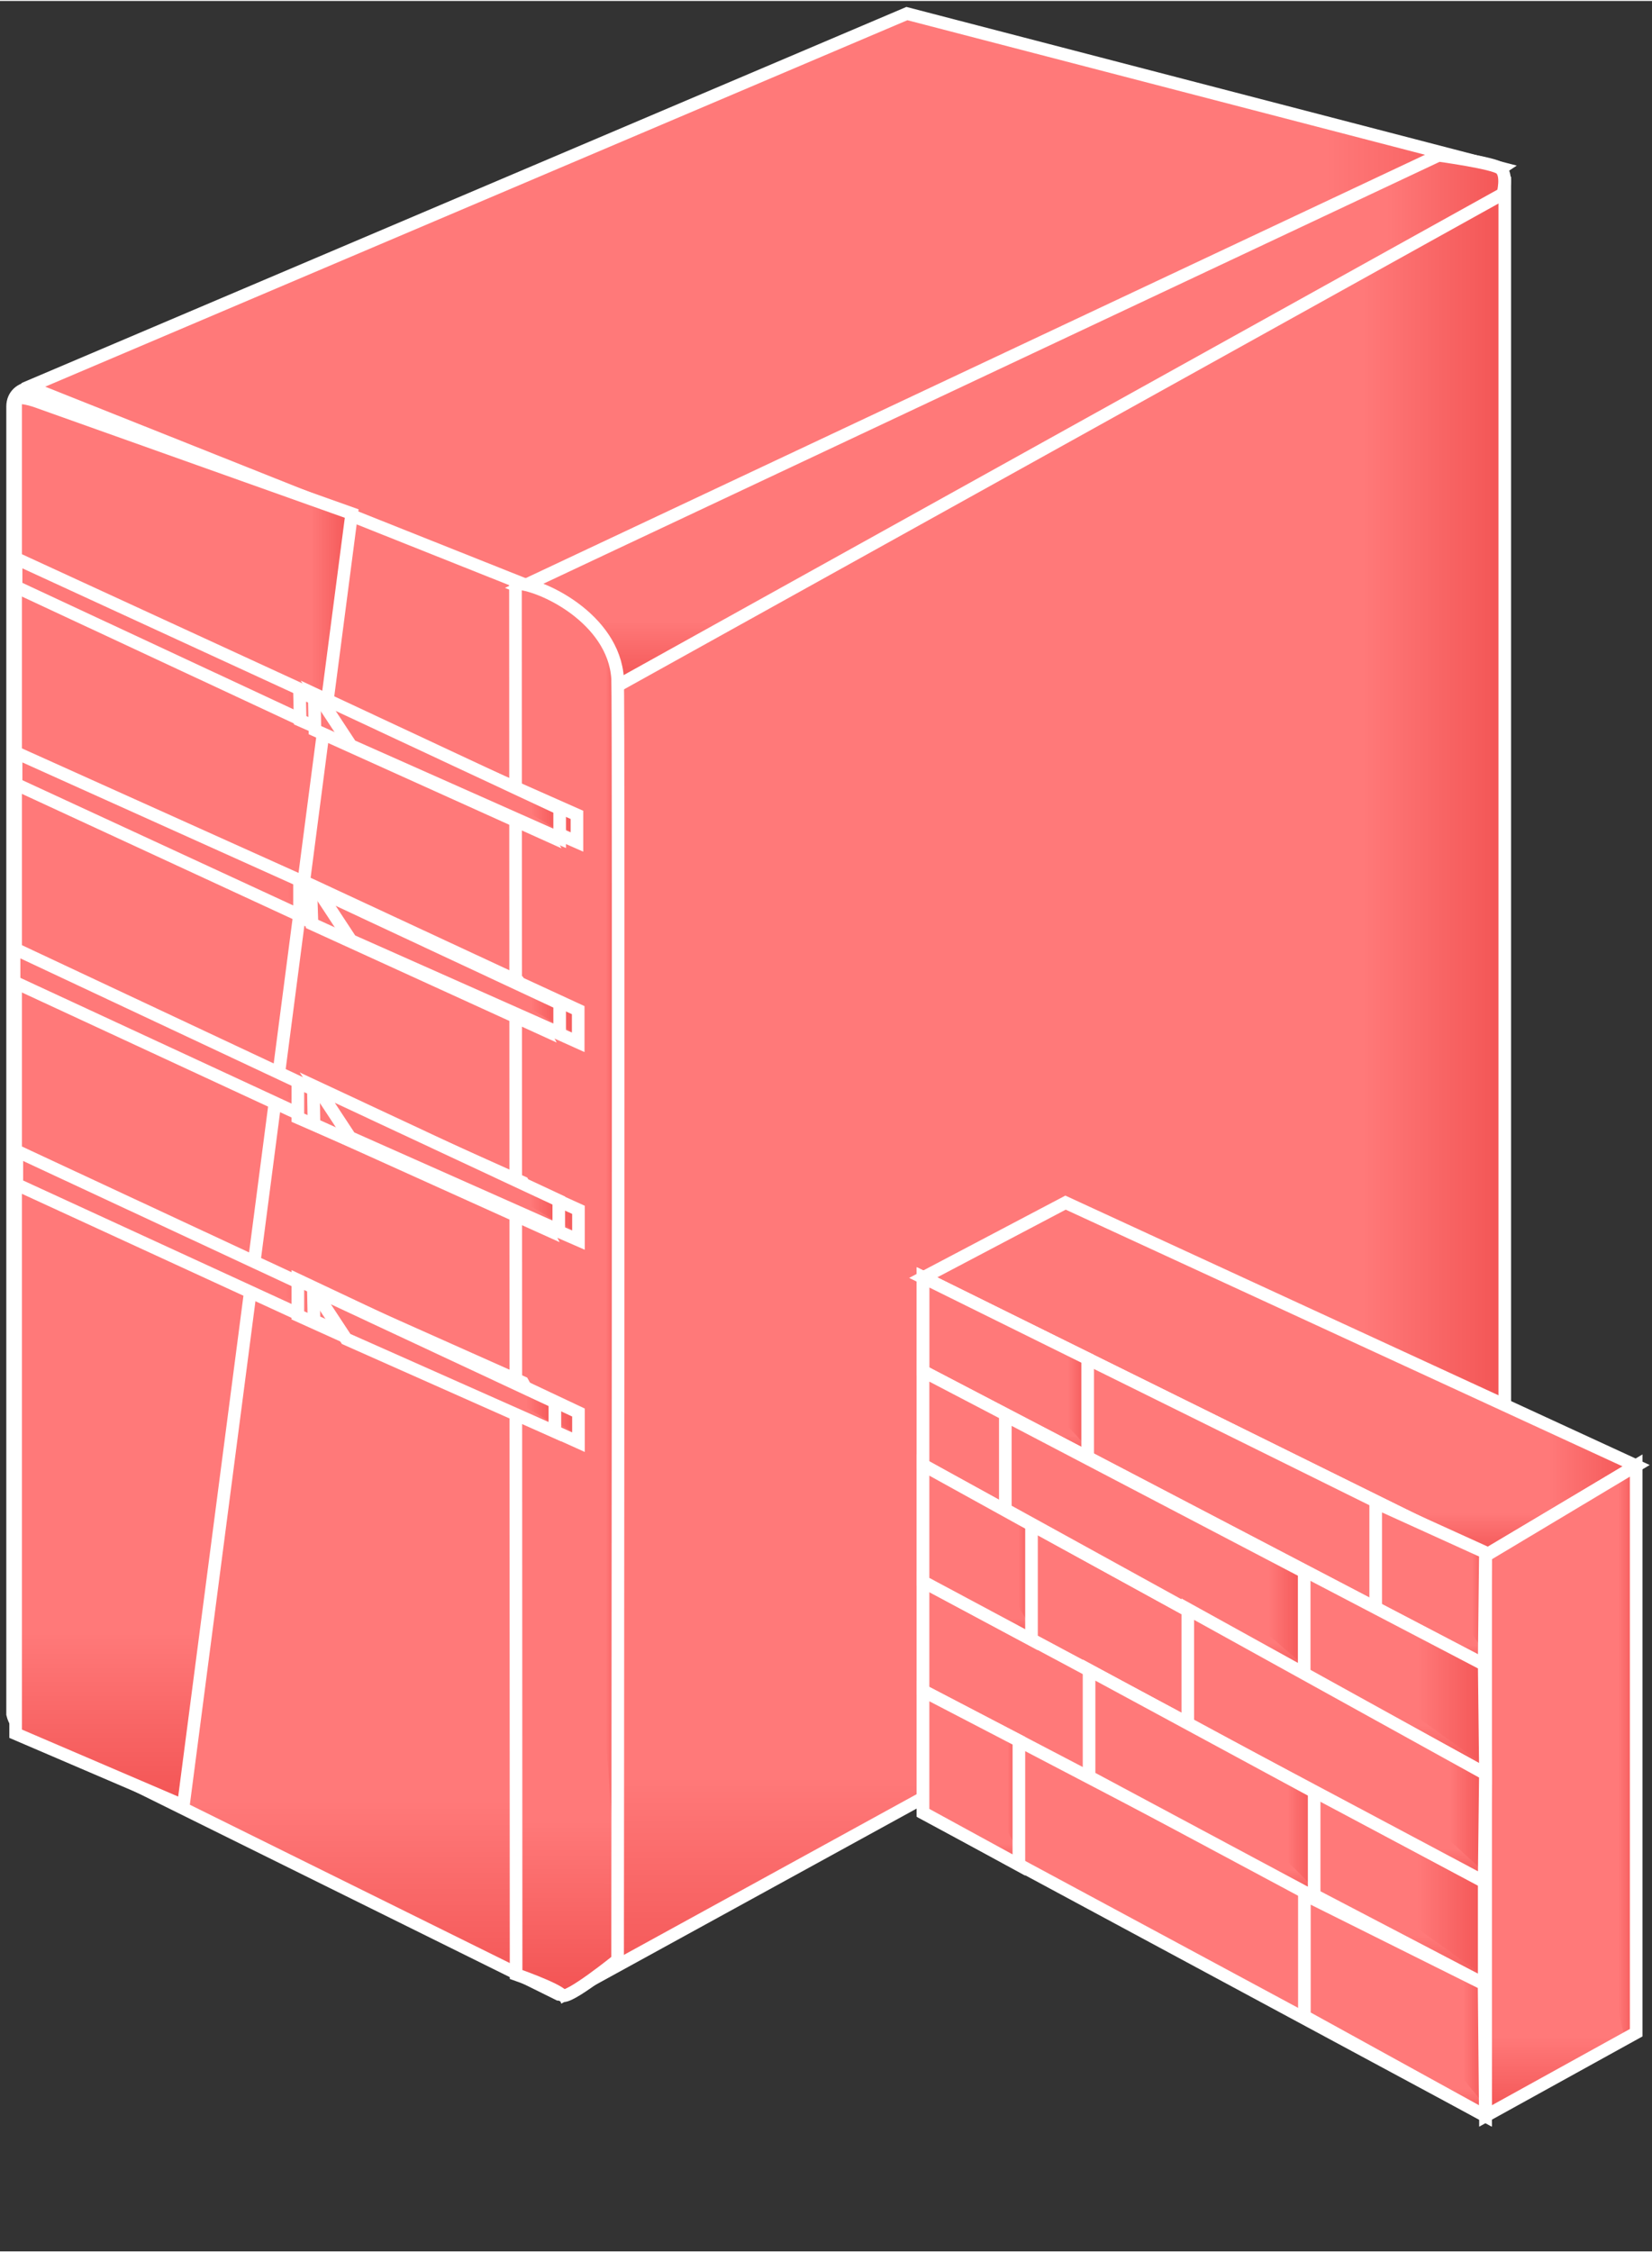 <svg xmlns="http://www.w3.org/2000/svg" width="262" xmlns:xlink="http://www.w3.org/1999/xlink" height="357" viewBox="0 0 262 356.698">
    <rect x="0" y="0" width="262" height="356.698" fill="#333333" stroke="none"/>
    <defs>
        <clipPath id="clip1">
            <path d="M0,63.7L1.6,59.3L141.2,0L235.5,24.5L92.2,119.3L0,63.7z"/>
        </clipPath>
        <linearGradient id="lg1" y1="0%" x1="0%" x2="100%" y2="0%">
            <stop offset="0" stop-color="#ff7979"/>
            <stop offset="0.88" stop-color="#ff7979"/>
            <stop offset="1" stop-color="#f35555"/>
        </linearGradient>
        <linearGradient id="lg2" y1="0%" x1="0%" x2="0%" y2="100%">
            <stop offset="0" stop-color="#ff7979"/>
            <stop offset="0.88" stop-color="#ff7979"/>
            <stop offset="1" stop-color="#f35555"/>
        </linearGradient>
        <clipPath id="clip2">
            <path d="M37,289.5L186.1,207.7L186.1,2.9L39.1,70.1L0,189.3L37,289.5z"/>
        </clipPath>
        <linearGradient id="lg3" y1="0%" x1="0%" x2="100%" y2="0%">
            <stop offset="0" stop-color="#ff7979"/>
            <stop offset="0.88" stop-color="#ff7979"/>
            <stop offset="1" stop-color="#f35555"/>
        </linearGradient>
        <linearGradient id="lg4" y1="0%" x1="0%" x2="0%" y2="100%">
            <stop offset="0" stop-color="#ff7979"/>
            <stop offset="0.88" stop-color="#ff7979"/>
            <stop offset="1" stop-color="#f35555"/>
        </linearGradient>
        <clipPath id="clip3">
            <path d="M3,0L86.6,33.3C88.5,33.8,89.4,35.5,89.7,36.4L89.7,251.9C89.7,253.6,88.2,254.6,86.6,254.6L3.1,213.3C.7,212,.3,211.4,0,210.2L0,2.9C0,1.2,1.3,0,3,0z"/>
        </clipPath>
        <linearGradient id="lg5" y1="0%" x1="0%" x2="100%" y2="0%">
            <stop offset="0" stop-color="#ff7979"/>
            <stop offset="0.88" stop-color="#ff7979"/>
            <stop offset="1" stop-color="#f35555"/>
        </linearGradient>
        <linearGradient id="lg6" y1="0%" x1="0%" x2="0%" y2="100%">
            <stop offset="0" stop-color="#ff7979"/>
            <stop offset="0.88" stop-color="#ff7979"/>
            <stop offset="1" stop-color="#f35555"/>
        </linearGradient>
        <clipPath id="clip4">
            <path d="M0,68.5C6.3,71.1,7.1,71,11.7,75.1C14.3,77.3,15.5,84,15.5,84L155.8,6.1C155.8,6.1,156.6,3.1,155.4,2.1C154.4,1.2,145.6,0,145.6,0L0,68.5z"/>
        </clipPath>
        <linearGradient id="lg7" y1="0%" x1="0%" x2="100%" y2="0%">
            <stop offset="0" stop-color="#ff7979"/>
            <stop offset="0.88" stop-color="#ff7979"/>
            <stop offset="1" stop-color="#f35555"/>
        </linearGradient>
        <linearGradient id="lg8" y1="0%" x1="0%" x2="0%" y2="100%">
            <stop offset="0" stop-color="#ff7979"/>
            <stop offset="0.88" stop-color="#ff7979"/>
            <stop offset="1" stop-color="#f35555"/>
        </linearGradient>
        <clipPath id="clip5">
            <path d="M-0,0C3.9,0,15.6,5.5,16.2,15.1C16.4,18.4,16.2,218.2,16.2,218.2C16.2,218.2,8.3,224.6,7.4,223.8C6.4,222.7,.1,220.5,.1,220.5L-0,0z"/>
        </clipPath>
        <linearGradient id="lg9" y1="0%" x1="0%" x2="100%" y2="0%">
            <stop offset="0" stop-color="#ff7979"/>
            <stop offset="0.88" stop-color="#ff7979"/>
            <stop offset="1" stop-color="#f35555"/>
        </linearGradient>
        <linearGradient id="lg10" y1="0%" x1="0%" x2="0%" y2="100%">
            <stop offset="0" stop-color="#ff7979"/>
            <stop offset="0.88" stop-color="#ff7979"/>
            <stop offset="1" stop-color="#f35555"/>
        </linearGradient>
        <clipPath id="clip6">
            <path d="M53.4,18.3L26.7,223.1L.1,211.7L.1,.8C.1,.8,-0.8,-0.8,3.1,.4L53.4,18.3z"/>
        </clipPath>
        <linearGradient id="lg11" y1="0%" x1="0%" x2="100%" y2="0%">
            <stop offset="0" stop-color="#ff7979"/>
            <stop offset="0.88" stop-color="#ff7979"/>
            <stop offset="1" stop-color="#f35555"/>
        </linearGradient>
        <linearGradient id="lg12" y1="0%" x1="0%" x2="0%" y2="100%">
            <stop offset="0" stop-color="#ff7979"/>
            <stop offset="0.88" stop-color="#ff7979"/>
            <stop offset="1" stop-color="#f35555"/>
        </linearGradient>
        <clipPath id="clip7">
            <path d="M0,0L0,4.5L48.9,27.3L48.9,22.5L0,0z"/>
        </clipPath>
        <linearGradient id="lg13" y1="0%" x1="0%" x2="100%" y2="0%">
            <stop offset="0" stop-color="#ff7979"/>
            <stop offset="0.88" stop-color="#ff7979"/>
            <stop offset="1" stop-color="#f35555"/>
        </linearGradient>
        <linearGradient id="lg14" y1="0%" x1="0%" x2="0%" y2="100%">
            <stop offset="0" stop-color="#ff7979"/>
            <stop offset="0.88" stop-color="#ff7979"/>
            <stop offset="1" stop-color="#f35555"/>
        </linearGradient>
        <clipPath id="clip8">
            <path d="M0,0L0,5L48.9,27.6L48.9,22L0,0z"/>
        </clipPath>
        <linearGradient id="lg15" y1="0%" x1="0%" x2="100%" y2="0%">
            <stop offset="0" stop-color="#ff7979"/>
            <stop offset="0.88" stop-color="#ff7979"/>
            <stop offset="1" stop-color="#f35555"/>
        </linearGradient>
        <linearGradient id="lg16" y1="0%" x1="0%" x2="0%" y2="100%">
            <stop offset="0" stop-color="#ff7979"/>
            <stop offset="0.88" stop-color="#ff7979"/>
            <stop offset="1" stop-color="#f35555"/>
        </linearGradient>
        <clipPath id="clip9">
            <path d="M0,0L0,5.3L49.2,28.1L49.2,23.1L0,0z"/>
        </clipPath>
        <linearGradient id="lg17" y1="0%" x1="0%" x2="100%" y2="0%">
            <stop offset="0" stop-color="#ff7979"/>
            <stop offset="0.88" stop-color="#ff7979"/>
            <stop offset="1" stop-color="#f35555"/>
        </linearGradient>
        <linearGradient id="lg18" y1="0%" x1="0%" x2="0%" y2="100%">
            <stop offset="0" stop-color="#ff7979"/>
            <stop offset="0.88" stop-color="#ff7979"/>
            <stop offset="1" stop-color="#f35555"/>
        </linearGradient>
        <clipPath id="clip10">
            <path d="M0,0L0,5.3L48.5,27.6L48.5,22.6L0,0z"/>
        </clipPath>
        <linearGradient id="lg19" y1="0%" x1="0%" x2="100%" y2="0%">
            <stop offset="0" stop-color="#ff7979"/>
            <stop offset="0.88" stop-color="#ff7979"/>
            <stop offset="1" stop-color="#f35555"/>
        </linearGradient>
        <linearGradient id="lg20" y1="0%" x1="0%" x2="0%" y2="100%">
            <stop offset="0" stop-color="#ff7979"/>
            <stop offset="0.88" stop-color="#ff7979"/>
            <stop offset="1" stop-color="#f35555"/>
        </linearGradient>
        <clipPath id="clip11">
            <path d="M0,0L.1,4.5L44,23.8L44,19.5L0,0z"/>
        </clipPath>
        <linearGradient id="lg21" y1="0%" x1="0%" x2="100%" y2="0%">
            <stop offset="0" stop-color="#ff7979"/>
            <stop offset="0.88" stop-color="#ff7979"/>
            <stop offset="1" stop-color="#f35555"/>
        </linearGradient>
        <linearGradient id="lg22" y1="0%" x1="0%" x2="0%" y2="100%">
            <stop offset="0" stop-color="#ff7979"/>
            <stop offset="0.88" stop-color="#ff7979"/>
            <stop offset="1" stop-color="#f35555"/>
        </linearGradient>
        <clipPath id="clip12">
            <path d="M0,0L0,5.6L44.2,25.5L44.2,20.4L0,0z"/>
        </clipPath>
        <linearGradient id="lg23" y1="0%" x1="0%" x2="100%" y2="0%">
            <stop offset="0" stop-color="#ff7979"/>
            <stop offset="0.88" stop-color="#ff7979"/>
            <stop offset="1" stop-color="#f35555"/>
        </linearGradient>
        <linearGradient id="lg24" y1="0%" x1="0%" x2="0%" y2="100%">
            <stop offset="0" stop-color="#ff7979"/>
            <stop offset="0.88" stop-color="#ff7979"/>
            <stop offset="1" stop-color="#f35555"/>
        </linearGradient>
        <clipPath id="clip13">
            <path d="M0,0L44.5,20.2L44.5,25L0,5.6L0,0z"/>
        </clipPath>
        <linearGradient id="lg25" y1="0%" x1="0%" x2="100%" y2="0%">
            <stop offset="0" stop-color="#ff7979"/>
            <stop offset="0.88" stop-color="#ff7979"/>
            <stop offset="1" stop-color="#f35555"/>
        </linearGradient>
        <linearGradient id="lg26" y1="0%" x1="0%" x2="0%" y2="100%">
            <stop offset="0" stop-color="#ff7979"/>
            <stop offset="0.88" stop-color="#ff7979"/>
            <stop offset="1" stop-color="#f35555"/>
        </linearGradient>
        <clipPath id="clip14">
            <path d="M0,0L44.5,21L44.5,25.7L0,5.6L0,0z"/>
        </clipPath>
        <linearGradient id="lg27" y1="0%" x1="0%" x2="100%" y2="0%">
            <stop offset="0" stop-color="#ff7979"/>
            <stop offset="0.88" stop-color="#ff7979"/>
            <stop offset="1" stop-color="#f35555"/>
        </linearGradient>
        <linearGradient id="lg28" y1="0%" x1="0%" x2="0%" y2="100%">
            <stop offset="0" stop-color="#ff7979"/>
            <stop offset="0.88" stop-color="#ff7979"/>
            <stop offset="1" stop-color="#f35555"/>
        </linearGradient>
        <clipPath id="clip15">
            <path d="M0,0L33.2,14.8L36.9,21.6L.1,5L0,0z"/>
        </clipPath>
        <linearGradient id="lg29" y1="0%" x1="0%" x2="100%" y2="0%">
            <stop offset="0" stop-color="#ff7979"/>
            <stop offset="0.88" stop-color="#ff7979"/>
            <stop offset="1" stop-color="#f35555"/>
        </linearGradient>
        <linearGradient id="lg30" y1="0%" x1="0%" x2="0%" y2="100%">
            <stop offset="0" stop-color="#ff7979"/>
            <stop offset="0.88" stop-color="#ff7979"/>
            <stop offset="1" stop-color="#f35555"/>
        </linearGradient>
        <clipPath id="clip16">
            <path d="M0,0L32.9,15.3L36.8,22.9L.2,6.2L0,0z"/>
        </clipPath>
        <linearGradient id="lg31" y1="0%" x1="0%" x2="100%" y2="0%">
            <stop offset="0" stop-color="#ff7979"/>
            <stop offset="0.88" stop-color="#ff7979"/>
            <stop offset="1" stop-color="#f35555"/>
        </linearGradient>
        <linearGradient id="lg32" y1="0%" x1="0%" x2="0%" y2="100%">
            <stop offset="0" stop-color="#ff7979"/>
            <stop offset="0.88" stop-color="#ff7979"/>
            <stop offset="1" stop-color="#f35555"/>
        </linearGradient>
        <clipPath id="clip17">
            <path d="M0,0L33.2,14.9L36.9,22.3L.1,5.7L0,0z"/>
        </clipPath>
        <linearGradient id="lg33" y1="0%" x1="0%" x2="100%" y2="0%">
            <stop offset="0" stop-color="#ff7979"/>
            <stop offset="0.88" stop-color="#ff7979"/>
            <stop offset="1" stop-color="#f35555"/>
        </linearGradient>
        <linearGradient id="lg34" y1="0%" x1="0%" x2="0%" y2="100%">
            <stop offset="0" stop-color="#ff7979"/>
            <stop offset="0.88" stop-color="#ff7979"/>
            <stop offset="1" stop-color="#f35555"/>
        </linearGradient>
        <clipPath id="clip18">
            <path d="M0,0L33.2,14.8L36.9,21.6L.1,5L0,0z"/>
        </clipPath>
        <linearGradient id="lg35" y1="0%" x1="0%" x2="100%" y2="0%">
            <stop offset="0" stop-color="#ff7979"/>
            <stop offset="0.88" stop-color="#ff7979"/>
            <stop offset="1" stop-color="#f35555"/>
        </linearGradient>
        <linearGradient id="lg36" y1="0%" x1="0%" x2="0%" y2="100%">
            <stop offset="0" stop-color="#ff7979"/>
            <stop offset="0.88" stop-color="#ff7979"/>
            <stop offset="1" stop-color="#f35555"/>
        </linearGradient>
        <clipPath id="clip19">
            <path d="M0,0L38.3,17.9L38.3,22.6L5.2,7.9L0,0z"/>
        </clipPath>
        <linearGradient id="lg37" y1="0%" x1="0%" x2="100%" y2="0%">
            <stop offset="0" stop-color="#ff7979"/>
            <stop offset="0.88" stop-color="#ff7979"/>
            <stop offset="1" stop-color="#f35555"/>
        </linearGradient>
        <linearGradient id="lg38" y1="0%" x1="0%" x2="0%" y2="100%">
            <stop offset="0" stop-color="#ff7979"/>
            <stop offset="0.88" stop-color="#ff7979"/>
            <stop offset="1" stop-color="#f35555"/>
        </linearGradient>
        <clipPath id="clip20">
            <path d="M0,0L38.3,17.9L38.3,22.6L5.2,7.9L0,0z"/>
        </clipPath>
        <linearGradient id="lg39" y1="0%" x1="0%" x2="100%" y2="0%">
            <stop offset="0" stop-color="#ff7979"/>
            <stop offset="0.88" stop-color="#ff7979"/>
            <stop offset="1" stop-color="#f35555"/>
        </linearGradient>
        <linearGradient id="lg40" y1="0%" x1="0%" x2="0%" y2="100%">
            <stop offset="0" stop-color="#ff7979"/>
            <stop offset="0.88" stop-color="#ff7979"/>
            <stop offset="1" stop-color="#f35555"/>
        </linearGradient>
        <clipPath id="clip21">
            <path d="M0,0L38.3,17.9L38.3,22.6L5.2,7.9L0,0z"/>
        </clipPath>
        <linearGradient id="lg41" y1="0%" x1="0%" x2="100%" y2="0%">
            <stop offset="0" stop-color="#ff7979"/>
            <stop offset="0.88" stop-color="#ff7979"/>
            <stop offset="1" stop-color="#f35555"/>
        </linearGradient>
        <linearGradient id="lg42" y1="0%" x1="0%" x2="0%" y2="100%">
            <stop offset="0" stop-color="#ff7979"/>
            <stop offset="0.88" stop-color="#ff7979"/>
            <stop offset="1" stop-color="#f35555"/>
        </linearGradient>
        <clipPath id="clip22">
            <path d="M0,0L38.3,17.9L38.3,22.6L5.2,7.9L0,0z"/>
        </clipPath>
        <linearGradient id="lg43" y1="0%" x1="0%" x2="100%" y2="0%">
            <stop offset="0" stop-color="#ff7979"/>
            <stop offset="0.88" stop-color="#ff7979"/>
            <stop offset="1" stop-color="#f35555"/>
        </linearGradient>
        <linearGradient id="lg44" y1="0%" x1="0%" x2="0%" y2="100%">
            <stop offset="0" stop-color="#ff7979"/>
            <stop offset="0.88" stop-color="#ff7979"/>
            <stop offset="1" stop-color="#f35555"/>
        </linearGradient>
        <clipPath id="clip23">
            <path d="M0,11.9L22.6,0L113.1,41.7L89.2,55.9L0,11.9z"/>
        </clipPath>
        <linearGradient id="lg45" y1="0%" x1="0%" x2="100%" y2="0%">
            <stop offset="0" stop-color="#ff7979"/>
            <stop offset="0.88" stop-color="#ff7979"/>
            <stop offset="1" stop-color="#f35555"/>
        </linearGradient>
        <linearGradient id="lg46" y1="0%" x1="0%" x2="0%" y2="100%">
            <stop offset="0" stop-color="#ff7979"/>
            <stop offset="0.88" stop-color="#ff7979"/>
            <stop offset="1" stop-color="#f35555"/>
        </linearGradient>
        <clipPath id="clip24">
            <path d="M0,14.3L0,103.1L23.9,89.9L23.9,0L0,14.3z"/>
        </clipPath>
        <linearGradient id="lg47" y1="0%" x1="0%" x2="100%" y2="0%">
            <stop offset="0" stop-color="#ff7979"/>
            <stop offset="0.88" stop-color="#ff7979"/>
            <stop offset="1" stop-color="#f35555"/>
        </linearGradient>
        <linearGradient id="lg48" y1="0%" x1="0%" x2="0%" y2="100%">
            <stop offset="0" stop-color="#ff7979"/>
            <stop offset="0.88" stop-color="#ff7979"/>
            <stop offset="1" stop-color="#f35555"/>
        </linearGradient>
        <clipPath id="clip25">
            <path d="M89.2,44.1L0,0L0,84.9L89.2,132.9L89.2,44.1z"/>
        </clipPath>
        <linearGradient id="lg49" y1="0%" x1="0%" x2="100%" y2="0%">
            <stop offset="0" stop-color="#ff7979"/>
            <stop offset="0.88" stop-color="#ff7979"/>
            <stop offset="1" stop-color="#f35555"/>
        </linearGradient>
        <linearGradient id="lg50" y1="0%" x1="0%" x2="0%" y2="100%">
            <stop offset="0" stop-color="#ff7979"/>
            <stop offset="0.88" stop-color="#ff7979"/>
            <stop offset="1" stop-color="#f35555"/>
        </linearGradient>
        <clipPath id="clip26">
            <path d="M0,0L0,14.9L89,61.4L89.2,44.1L0,0z"/>
        </clipPath>
        <linearGradient id="lg51" y1="0%" x1="0%" x2="100%" y2="0%">
            <stop offset="0" stop-color="#ff7979"/>
            <stop offset="0.88" stop-color="#ff7979"/>
            <stop offset="1" stop-color="#f35555"/>
        </linearGradient>
        <linearGradient id="lg52" y1="0%" x1="0%" x2="0%" y2="100%">
            <stop offset="0" stop-color="#ff7979"/>
            <stop offset="0.88" stop-color="#ff7979"/>
            <stop offset="1" stop-color="#f35555"/>
        </linearGradient>
        <clipPath id="clip27">
            <path d="M0,0L0,14.9L26.1,28.5L26.1,12.9L0,0z"/>
        </clipPath>
        <linearGradient id="lg53" y1="0%" x1="0%" x2="100%" y2="0%">
            <stop offset="0" stop-color="#ff7979"/>
            <stop offset="0.88" stop-color="#ff7979"/>
            <stop offset="1" stop-color="#f35555"/>
        </linearGradient>
        <linearGradient id="lg54" y1="0%" x1="0%" x2="0%" y2="100%">
            <stop offset="0" stop-color="#ff7979"/>
            <stop offset="0.88" stop-color="#ff7979"/>
            <stop offset="1" stop-color="#f35555"/>
        </linearGradient>
        <clipPath id="clip28">
            <path d="M0,0L0,16.7L17.2,25.7L17.4,7.9L0,0z"/>
        </clipPath>
        <linearGradient id="lg55" y1="0%" x1="0%" x2="100%" y2="0%">
            <stop offset="0" stop-color="#ff7979"/>
            <stop offset="0.88" stop-color="#ff7979"/>
            <stop offset="1" stop-color="#f35555"/>
        </linearGradient>
        <linearGradient id="lg56" y1="0%" x1="0%" x2="0%" y2="100%">
            <stop offset="0" stop-color="#ff7979"/>
            <stop offset="0.88" stop-color="#ff7979"/>
            <stop offset="1" stop-color="#f35555"/>
        </linearGradient>
        <clipPath id="clip29">
            <path d="M0,0L0,18.5L89,66.1L89.2,49L0,0z"/>
        </clipPath>
        <linearGradient id="lg57" y1="0%" x1="0%" x2="100%" y2="0%">
            <stop offset="0" stop-color="#ff7979"/>
            <stop offset="0.88" stop-color="#ff7979"/>
            <stop offset="1" stop-color="#f35555"/>
        </linearGradient>
        <linearGradient id="lg58" y1="0%" x1="0%" x2="0%" y2="100%">
            <stop offset="0" stop-color="#ff7979"/>
            <stop offset="0.88" stop-color="#ff7979"/>
            <stop offset="1" stop-color="#f35555"/>
        </linearGradient>
        <clipPath id="clip30">
            <path d="M0,0L0,17.3L89,63.8L89,47.6L0,0z"/>
        </clipPath>
        <linearGradient id="lg59" y1="0%" x1="0%" x2="100%" y2="0%">
            <stop offset="0" stop-color="#ff7979"/>
            <stop offset="0.88" stop-color="#ff7979"/>
            <stop offset="1" stop-color="#f35555"/>
        </linearGradient>
        <linearGradient id="lg60" y1="0%" x1="0%" x2="0%" y2="100%">
            <stop offset="0" stop-color="#ff7979"/>
            <stop offset="0.88" stop-color="#ff7979"/>
            <stop offset="1" stop-color="#f35555"/>
        </linearGradient>
        <clipPath id="clip31">
            <path d="M0,0L0,14.9L89.2,63.8L89,46.5L0,0z"/>
        </clipPath>
        <linearGradient id="lg61" y1="0%" x1="0%" x2="100%" y2="0%">
            <stop offset="0" stop-color="#ff7979"/>
            <stop offset="0.88" stop-color="#ff7979"/>
            <stop offset="1" stop-color="#f35555"/>
        </linearGradient>
        <linearGradient id="lg62" y1="0%" x1="0%" x2="0%" y2="100%">
            <stop offset="0" stop-color="#ff7979"/>
            <stop offset="0.88" stop-color="#ff7979"/>
            <stop offset="1" stop-color="#f35555"/>
        </linearGradient>
        <clipPath id="clip32">
            <path d="M0,0L0,14.9L47.4,41L47.4,24.8L0,0z"/>
        </clipPath>
        <linearGradient id="lg63" y1="0%" x1="0%" x2="100%" y2="0%">
            <stop offset="0" stop-color="#ff7979"/>
            <stop offset="0.88" stop-color="#ff7979"/>
            <stop offset="1" stop-color="#f35555"/>
        </linearGradient>
        <linearGradient id="lg64" y1="0%" x1="0%" x2="0%" y2="100%">
            <stop offset="0" stop-color="#ff7979"/>
            <stop offset="0.88" stop-color="#ff7979"/>
            <stop offset="1" stop-color="#f35555"/>
        </linearGradient>
        <clipPath id="clip33">
            <path d="M17.2,9.5L17.2,27.7L0,18.5L0,0L17.2,9.5z"/>
        </clipPath>
        <linearGradient id="lg65" y1="0%" x1="0%" x2="100%" y2="0%">
            <stop offset="0" stop-color="#ff7979"/>
            <stop offset="0.88" stop-color="#ff7979"/>
            <stop offset="1" stop-color="#f35555"/>
        </linearGradient>
        <linearGradient id="lg66" y1="0%" x1="0%" x2="0%" y2="100%">
            <stop offset="0" stop-color="#ff7979"/>
            <stop offset="0.88" stop-color="#ff7979"/>
            <stop offset="1" stop-color="#f35555"/>
        </linearGradient>
        <clipPath id="clip34">
            <path d="M0,0L0,18.2L47,43.2L47.2,26.1L0,0z"/>
        </clipPath>
        <linearGradient id="lg67" y1="0%" x1="0%" x2="100%" y2="0%">
            <stop offset="0" stop-color="#ff7979"/>
            <stop offset="0.88" stop-color="#ff7979"/>
            <stop offset="1" stop-color="#f35555"/>
        </linearGradient>
        <linearGradient id="lg68" y1="0%" x1="0%" x2="0%" y2="100%">
            <stop offset="0" stop-color="#ff7979"/>
            <stop offset="0.88" stop-color="#ff7979"/>
            <stop offset="1" stop-color="#f35555"/>
        </linearGradient>
        <clipPath id="clip35">
            <path d="M0,0L0,16.9L35.7,36L35.7,19.3L0,0z"/>
        </clipPath>
        <linearGradient id="lg69" y1="0%" x1="0%" x2="100%" y2="0%">
            <stop offset="0" stop-color="#ff7979"/>
            <stop offset="0.88" stop-color="#ff7979"/>
            <stop offset="1" stop-color="#f35555"/>
        </linearGradient>
        <linearGradient id="lg70" y1="0%" x1="0%" x2="0%" y2="100%">
            <stop offset="0" stop-color="#ff7979"/>
            <stop offset="0.88" stop-color="#ff7979"/>
            <stop offset="1" stop-color="#f35555"/>
        </linearGradient>
        <clipPath id="clip36">
            <path d="M15.2,7.9L15.2,27.6L0,19.3L0,0L15.2,7.9z"/>
        </clipPath>
        <linearGradient id="lg71" y1="0%" x1="0%" x2="100%" y2="0%">
            <stop offset="0" stop-color="#ff7979"/>
            <stop offset="0.88" stop-color="#ff7979"/>
            <stop offset="1" stop-color="#f35555"/>
        </linearGradient>
        <linearGradient id="lg72" y1="0%" x1="0%" x2="0%" y2="100%">
            <stop offset="0" stop-color="#ff7979"/>
            <stop offset="0.88" stop-color="#ff7979"/>
            <stop offset="1" stop-color="#f35555"/>
        </linearGradient>
        <clipPath id="clip37">
            <path d="M0,0L0,19.3L28.7,35.1L28.5,14.2L0,0z"/>
        </clipPath>
        <linearGradient id="lg73" y1="0%" x1="0%" x2="100%" y2="0%">
            <stop offset="0" stop-color="#ff7979"/>
            <stop offset="0.88" stop-color="#ff7979"/>
            <stop offset="1" stop-color="#f35555"/>
        </linearGradient>
        <linearGradient id="lg74" y1="0%" x1="0%" x2="0%" y2="100%">
            <stop offset="0" stop-color="#ff7979"/>
            <stop offset="0.88" stop-color="#ff7979"/>
            <stop offset="1" stop-color="#f35555"/>
        </linearGradient>
    </defs>
    <g transform="translate(2.03,2)">
        <g transform="translate(-0,-0)">
            <g id="shape1" transform="translate(0.6,0)">
                <g clip-path="url(#clip1)">
                    <path stroke-width="2" d="M235.5,0L235.5,119.3L0,0z" stroke="url(#lg1)" fill="url(#lg1)"/>
                </g>
                <g clip-path="url(#clip1)">
                    <path stroke-width="2" d="M235.5,119.3L0,119.3L0,0z" stroke="url(#lg2)" fill="url(#lg2)"/>
                </g>
                <path stroke-width="2" d="M0,63.7L1.6,59.3L141.2,0L235.5,24.5L92.2,119.3L0,63.7z" stroke="#ffffff" fill="none"/>
            </g>
            <g id="shape2" transform="translate(50.52,24.5)">
                <g clip-path="url(#clip2)">
                    <path stroke-width="2" d="M186.1,2.9L186.1,289.5L0,2.9z" stroke="url(#lg3)" fill="url(#lg3)"/>
                </g>
                <g clip-path="url(#clip2)">
                    <path stroke-width="2" d="M186.1,289.5L0,289.5L0,2.9z" stroke="url(#lg4)" fill="url(#lg4)"/>
                </g>
                <path stroke-width="2" d="M37,289.5L186.1,207.7L186.1,2.9L39.1,70.1L0,189.3L37,289.5z" stroke="#ffffff" fill="none"/>
            </g>
            <g id="shape3" transform="translate(-0.03,59.35)">
                <g clip-path="url(#clip3)">
                    <path stroke-width="2" d="M89.7,0L89.7,254.6L0,0z" stroke="url(#lg5)" fill="url(#lg5)"/>
                </g>
                <g clip-path="url(#clip3)">
                    <path stroke-width="2" d="M89.7,254.6L0,254.6L0,0z" stroke="url(#lg6)" fill="url(#lg6)"/>
                </g>
                <path stroke-width="2" d="M3,0L86.6,33.3C88.5,33.8,89.4,35.5,89.7,36.4L89.7,251.9C89.7,253.6,88.2,254.6,86.6,254.6L3.1,213.3C.7,212,.3,211.4,0,210.2L0,2.9C0,1.2,1.3,0,3,0z" stroke="#ffffff" fill="none"/>
            </g>
            <g id="shape4" transform="translate(80.53,22.47)">
                <g clip-path="url(#clip4)">
                    <path stroke-width="2" d="M156.1,0L156.1,84L0,0z" stroke="url(#lg7)" fill="url(#lg7)"/>
                </g>
                <g clip-path="url(#clip4)">
                    <path stroke-width="2" d="M156.1,84L0,84L0,0z" stroke="url(#lg8)" fill="url(#lg8)"/>
                </g>
                <path stroke-width="2" d="M0,68.5C6.3,71.1,7.1,71,11.7,75.1C14.3,77.3,15.5,84,15.5,84L155.8,6.1C155.8,6.1,156.6,3.1,155.4,2.1C154.4,1.2,145.6,0,145.6,0L0,68.5z" stroke="#ffffff" fill="none"/>
            </g>
            <g id="shape5" transform="translate(79.72,90.31)">
                <g clip-path="url(#clip5)">
                    <path stroke-width="2" d="M16.3,0L16.3,223.8L-0,0z" stroke="url(#lg9)" fill="url(#lg9)"/>
                </g>
                <g clip-path="url(#clip5)">
                    <path stroke-width="2" d="M16.3,223.8L-0,223.8L-0,0z" stroke="url(#lg10)" fill="url(#lg10)"/>
                </g>
                <path stroke-width="2" d="M-0,0C3.9,0,15.6,5.5,16.2,15.1C16.4,18.4,16.2,218.2,16.2,218.2C16.2,218.2,8.3,224.6,7.4,223.8C6.4,222.7,.1,220.5,.1,220.5L-0,0z" stroke="#ffffff" fill="none"/>
            </g>
            <g id="shape6" transform="translate(0.35,60.95)">
                <g clip-path="url(#clip6)">
                    <path stroke-width="2" d="M53.4,-0L53.4,223.1L-0,-0z" stroke="url(#lg11)" fill="url(#lg11)"/>
                </g>
                <g clip-path="url(#clip6)">
                    <path stroke-width="2" d="M53.4,223.1L-0,223.1L-0,-0z" stroke="url(#lg12)" fill="url(#lg12)"/>
                </g>
                <path stroke-width="2" d="M53.4,18.3L26.7,223.1L.1,211.7L.1,.8C.1,.8,-0.8,-0.8,3.1,.4L53.4,18.3z" stroke="#ffffff" fill="none"/>
            </g>
            <g transform="translate(0.2,86.37)">
                <g id="shape7" transform="translate(0.32,-0)">
                    <g clip-path="url(#clip7)">
                        <path stroke-width="2" d="M48.9,0L48.9,27.3L0,0z" stroke="url(#lg13)" fill="url(#lg13)"/>
                    </g>
                    <g clip-path="url(#clip7)">
                        <path stroke-width="2" d="M48.9,27.3L0,27.3L0,0z" stroke="url(#lg14)" fill="url(#lg14)"/>
                    </g>
                    <path stroke-width="2" d="M0,0L0,4.5L48.9,27.3L48.9,22.5L0,0z" stroke="#ffffff" fill="none"/>
                </g>
                <g id="shape8" transform="translate(0.32,30.78)">
                    <g clip-path="url(#clip8)">
                        <path stroke-width="2" d="M48.9,0L48.9,27.6L0,0z" stroke="url(#lg15)" fill="url(#lg15)"/>
                    </g>
                    <g clip-path="url(#clip8)">
                        <path stroke-width="2" d="M48.9,27.6L0,27.6L0,0z" stroke="url(#lg16)" fill="url(#lg16)"/>
                    </g>
                    <path stroke-width="2" d="M0,0L0,5L48.9,27.6L48.9,22L0,0z" stroke="#ffffff" fill="none"/>
                </g>
                <g id="shape9" transform="translate(-0,61.81)">
                    <g clip-path="url(#clip9)">
                        <path stroke-width="2" d="M49.2,0L49.2,28.1L0,0z" stroke="url(#lg17)" fill="url(#lg17)"/>
                    </g>
                    <g clip-path="url(#clip9)">
                        <path stroke-width="2" d="M49.2,28.1L0,28.1L0,0z" stroke="url(#lg18)" fill="url(#lg18)"/>
                    </g>
                    <path stroke-width="2" d="M0,0L0,5.3L49.2,28.1L49.2,23.1L0,0z" stroke="#ffffff" fill="none"/>
                </g>
                <g id="shape10" transform="translate(0.44,93.93)">
                    <g clip-path="url(#clip10)">
                        <path stroke-width="2" d="M48.5,0L48.5,27.6L0,0z" stroke="url(#lg19)" fill="url(#lg19)"/>
                    </g>
                    <g clip-path="url(#clip10)">
                        <path stroke-width="2" d="M48.5,27.6L0,27.6L0,0z" stroke="url(#lg20)" fill="url(#lg20)"/>
                    </g>
                    <path stroke-width="2" d="M0,0L0,5.3L48.5,27.6L48.5,22.6L0,0z" stroke="#ffffff" fill="none"/>
                </g>
                <g id="shape11" transform="translate(45.27,21.14)">
                    <g clip-path="url(#clip11)">
                        <path stroke-width="2" d="M44,0L44,23.8L0,0z" stroke="url(#lg21)" fill="url(#lg21)"/>
                    </g>
                    <g clip-path="url(#clip11)">
                        <path stroke-width="2" d="M44,23.8L0,23.8L0,0z" stroke="url(#lg22)" fill="url(#lg22)"/>
                    </g>
                    <path stroke-width="2" d="M0,0L.1,4.5L44,23.8L44,19.5L0,0z" stroke="#ffffff" fill="none"/>
                </g>
                <g id="shape12" transform="translate(45.27,51.19)">
                    <g clip-path="url(#clip12)">
                        <path stroke-width="2" d="M44.2,0L44.2,25.5L0,0z" stroke="url(#lg23)" fill="url(#lg23)"/>
                    </g>
                    <g clip-path="url(#clip12)">
                        <path stroke-width="2" d="M44.2,25.5L0,25.5L0,0z" stroke="url(#lg24)" fill="url(#lg24)"/>
                    </g>
                    <path stroke-width="2" d="M0,0L0,5.6L44.2,25.5L44.2,20.4L0,0z" stroke="#ffffff" fill="none"/>
                </g>
                <g id="shape13" transform="translate(45.01,83.04)">
                    <g clip-path="url(#clip13)">
                        <path stroke-width="2" d="M44.5,0L44.5,25L0,0z" stroke="url(#lg25)" fill="url(#lg25)"/>
                    </g>
                    <g clip-path="url(#clip13)">
                        <path stroke-width="2" d="M44.5,25L0,25L0,0z" stroke="url(#lg26)" fill="url(#lg26)"/>
                    </g>
                    <path stroke-width="2" d="M0,0L44.5,20.2L44.5,25L0,5.6L0,0z" stroke="#ffffff" fill="none"/>
                </g>
                <g id="shape14" transform="translate(45.01,114.37)">
                    <g clip-path="url(#clip14)">
                        <path stroke-width="2" d="M44.5,0L44.5,25.7L0,0z" stroke="url(#lg27)" fill="url(#lg27)"/>
                    </g>
                    <g clip-path="url(#clip14)">
                        <path stroke-width="2" d="M44.5,25.7L0,25.7L0,0z" stroke="url(#lg28)" fill="url(#lg28)"/>
                    </g>
                    <path stroke-width="2" d="M0,0L44.5,21L44.5,25.7L0,5.6L0,0z" stroke="#ffffff" fill="none"/>
                </g>
                <g id="shape15" transform="translate(47.62,22.21)">
                    <g clip-path="url(#clip15)">
                        <path stroke-width="2" d="M36.9,0L36.9,21.6L0,0z" stroke="url(#lg29)" fill="url(#lg29)"/>
                    </g>
                    <g clip-path="url(#clip15)">
                        <path stroke-width="2" d="M36.9,21.6L0,21.6L0,0z" stroke="url(#lg30)" fill="url(#lg30)"/>
                    </g>
                    <path stroke-width="2" d="M0,0L33.2,14.8L36.9,21.6L.1,5L0,0z" stroke="#ffffff" fill="none"/>
                </g>
                <g id="shape16" transform="translate(47.05,51.72)">
                    <g clip-path="url(#clip16)">
                        <path stroke-width="2" d="M36.8,0L36.8,22.9L0,0z" stroke="url(#lg31)" fill="url(#lg31)"/>
                    </g>
                    <g clip-path="url(#clip16)">
                        <path stroke-width="2" d="M36.8,22.9L0,22.9L0,0z" stroke="url(#lg32)" fill="url(#lg32)"/>
                    </g>
                    <path stroke-width="2" d="M0,0L32.9,15.3L36.8,22.9L.2,6.2L0,0z" stroke="#ffffff" fill="none"/>
                </g>
                <g id="shape17" transform="translate(47.47,84)">
                    <g clip-path="url(#clip17)">
                        <path stroke-width="2" d="M36.9,0L36.9,22.3L0,0z" stroke="url(#lg33)" fill="url(#lg33)"/>
                    </g>
                    <g clip-path="url(#clip17)">
                        <path stroke-width="2" d="M36.9,22.3L0,22.3L0,0z" stroke="url(#lg34)" fill="url(#lg34)"/>
                    </g>
                    <path stroke-width="2" d="M0,0L33.2,14.9L36.9,22.3L.1,5.7L0,0z" stroke="#ffffff" fill="none"/>
                </g>
                <g id="shape18" transform="translate(47.47,115.81)">
                    <g clip-path="url(#clip18)">
                        <path stroke-width="2" d="M36.9,0L36.9,21.6L0,0z" stroke="url(#lg35)" fill="url(#lg35)"/>
                    </g>
                    <g clip-path="url(#clip18)">
                        <path stroke-width="2" d="M36.9,21.6L0,21.6L0,0z" stroke="url(#lg36)" fill="url(#lg36)"/>
                    </g>
                    <path stroke-width="2" d="M0,0L33.2,14.8L36.9,21.6L.1,5L0,0z" stroke="#ffffff" fill="none"/>
                </g>
                <g id="shape19" transform="translate(47.47,115.81)">
                    <g clip-path="url(#clip19)">
                        <path stroke-width="2" d="M38.3,0L38.3,22.6L0,0z" stroke="url(#lg37)" fill="url(#lg37)"/>
                    </g>
                    <g clip-path="url(#clip19)">
                        <path stroke-width="2" d="M38.3,22.6L0,22.6L0,0z" stroke="url(#lg38)" fill="url(#lg38)"/>
                    </g>
                    <path stroke-width="2" d="M0,0L38.3,17.9L38.3,22.6L5.2,7.9L0,0z" stroke="#ffffff" fill="none"/>
                </g>
                <g id="shape20" transform="translate(48.09,83.87)">
                    <g clip-path="url(#clip20)">
                        <path stroke-width="2" d="M38.3,0L38.3,22.6L0,0z" stroke="url(#lg39)" fill="url(#lg39)"/>
                    </g>
                    <g clip-path="url(#clip20)">
                        <path stroke-width="2" d="M38.3,22.6L0,22.6L0,0z" stroke="url(#lg40)" fill="url(#lg40)"/>
                    </g>
                    <path stroke-width="2" d="M0,0L38.3,17.9L38.3,22.6L5.2,7.9L0,0z" stroke="#ffffff" fill="none"/>
                </g>
                <g id="shape21" transform="translate(48.23,52.65)">
                    <g clip-path="url(#clip21)">
                        <path stroke-width="2" d="M38.3,0L38.3,22.6L0,0z" stroke="url(#lg41)" fill="url(#lg41)"/>
                    </g>
                    <g clip-path="url(#clip21)">
                        <path stroke-width="2" d="M38.3,22.6L0,22.6L0,0z" stroke="url(#lg42)" fill="url(#lg42)"/>
                    </g>
                    <path stroke-width="2" d="M0,0L38.3,17.9L38.3,22.6L5.2,7.9L0,0z" stroke="#ffffff" fill="none"/>
                </g>
                <g id="shape22" transform="translate(48.23,21.76)">
                    <g clip-path="url(#clip22)">
                        <path stroke-width="2" d="M38.3,0L38.3,22.6L0,0z" stroke="url(#lg43)" fill="url(#lg43)"/>
                    </g>
                    <g clip-path="url(#clip22)">
                        <path stroke-width="2" d="M38.3,22.6L0,22.6L0,0z" stroke="url(#lg44)" fill="url(#lg44)"/>
                    </g>
                    <path stroke-width="2" d="M0,0L38.3,17.9L38.3,22.6L5.2,7.9L0,0z" stroke="#ffffff" fill="none"/>
                </g>
            </g>
        </g>
        <g transform="translate(144.36,188.47)">
            <g id="shape23" transform="translate(0,-0)">
                <g clip-path="url(#clip23)">
                    <path stroke-width="2" d="M113.1,0L113.1,55.9L0,0z" stroke="url(#lg45)" fill="url(#lg45)"/>
                </g>
                <g clip-path="url(#clip23)">
                    <path stroke-width="2" d="M113.1,55.9L0,55.9L0,0z" stroke="url(#lg46)" fill="url(#lg46)"/>
                </g>
                <path stroke-width="2" d="M0,11.9L22.6,0L113.1,41.7L89.2,55.9L0,11.9z" stroke="#ffffff" fill="none"/>
            </g>
            <g id="shape24" transform="translate(89.2,41.67)">
                <g clip-path="url(#clip24)">
                    <path stroke-width="2" d="M23.9,0L23.9,103.1L0,0z" stroke="url(#lg47)" fill="url(#lg47)"/>
                </g>
                <g clip-path="url(#clip24)">
                    <path stroke-width="2" d="M23.9,103.1L0,103.1L0,0z" stroke="url(#lg48)" fill="url(#lg48)"/>
                </g>
                <path stroke-width="2" d="M0,14.3L0,103.1L23.9,89.9L23.9,0L0,14.3z" stroke="#ffffff" fill="none"/>
            </g>
            <g id="shape25" transform="translate(0,11.86)">
                <g clip-path="url(#clip25)">
                    <path stroke-width="2" d="M89.2,0L89.2,132.9L0,0z" stroke="url(#lg49)" fill="url(#lg49)"/>
                </g>
                <g clip-path="url(#clip25)">
                    <path stroke-width="2" d="M89.2,132.9L0,132.9L0,0z" stroke="url(#lg50)" fill="url(#lg50)"/>
                </g>
                <path stroke-width="2" d="M89.2,44.1L0,0L0,84.9L89.2,132.9L89.2,44.1z" stroke="#ffffff" fill="none"/>
            </g>
            <g id="shape26" transform="translate(0,11.85)">
                <g clip-path="url(#clip26)">
                    <path stroke-width="2" d="M89.2,0L89.2,61.4L0,0z" stroke="url(#lg51)" fill="url(#lg51)"/>
                </g>
                <g clip-path="url(#clip26)">
                    <path stroke-width="2" d="M89.2,61.4L0,61.4L0,0z" stroke="url(#lg52)" fill="url(#lg52)"/>
                </g>
                <path stroke-width="2" d="M0,0L0,14.9L89,61.4L89.2,44.1L0,0z" stroke="#ffffff" fill="none"/>
            </g>
            <g id="shape27" transform="translate(0.01,11.85)">
                <g clip-path="url(#clip27)">
                    <path stroke-width="2" d="M26.1,0L26.1,28.5L0,0z" stroke="url(#lg53)" fill="url(#lg53)"/>
                </g>
                <g clip-path="url(#clip27)">
                    <path stroke-width="2" d="M26.1,28.5L0,28.5L0,0z" stroke="url(#lg54)" fill="url(#lg54)"/>
                </g>
                <path stroke-width="2" d="M0,0L0,14.9L26.1,28.5L26.1,12.9L0,0z" stroke="#ffffff" fill="none"/>
            </g>
            <g id="shape28" transform="translate(71.79,47.55)">
                <g clip-path="url(#clip28)">
                    <path stroke-width="2" d="M17.4,0L17.4,25.7L0,0z" stroke="url(#lg55)" fill="url(#lg55)"/>
                </g>
                <g clip-path="url(#clip28)">
                    <path stroke-width="2" d="M17.4,25.7L0,25.7L0,0z" stroke="url(#lg56)" fill="url(#lg56)"/>
                </g>
                <path stroke-width="2" d="M0,0L0,16.7L17.2,25.7L17.4,7.9L0,0z" stroke="#ffffff" fill="none"/>
            </g>
            <g id="shape29" transform="translate(0,41.58)">
                <g clip-path="url(#clip29)">
                    <path stroke-width="2" d="M89.2,0L89.2,66.1L0,0z" stroke="url(#lg57)" fill="url(#lg57)"/>
                </g>
                <g clip-path="url(#clip29)">
                    <path stroke-width="2" d="M89.2,66.1L0,66.1L0,0z" stroke="url(#lg58)" fill="url(#lg58)"/>
                </g>
                <path stroke-width="2" d="M0,0L0,18.5L89,66.1L89.2,49L0,0z" stroke="#ffffff" fill="none"/>
            </g>
            <g id="shape30" transform="translate(0,60.05)">
                <g clip-path="url(#clip30)">
                    <path stroke-width="2" d="M89,0L89,63.8L0,0z" stroke="url(#lg59)" fill="url(#lg59)"/>
                </g>
                <g clip-path="url(#clip30)">
                    <path stroke-width="2" d="M89,63.8L0,63.8L0,0z" stroke="url(#lg60)" fill="url(#lg60)"/>
                </g>
                <path stroke-width="2" d="M0,0L0,17.3L89,63.8L89,47.6L0,0z" stroke="#ffffff" fill="none"/>
            </g>
            <g id="shape31" transform="translate(0,26.72)">
                <g clip-path="url(#clip31)">
                    <path stroke-width="2" d="M89.2,0L89.2,63.8L0,0z" stroke="url(#lg61)" fill="url(#lg61)"/>
                </g>
                <g clip-path="url(#clip31)">
                    <path stroke-width="2" d="M89.2,63.8L0,63.8L0,0z" stroke="url(#lg62)" fill="url(#lg62)"/>
                </g>
                <path stroke-width="2" d="M0,0L0,14.9L89.2,63.8L89,46.5L0,0z" stroke="#ffffff" fill="none"/>
            </g>
            <g id="shape32" transform="translate(13.05,33.73)">
                <g clip-path="url(#clip32)">
                    <path stroke-width="2" d="M47.4,0L47.4,41L0,0z" stroke="url(#lg63)" fill="url(#lg63)"/>
                </g>
                <g clip-path="url(#clip32)">
                    <path stroke-width="2" d="M47.4,41L0,41L0,0z" stroke="url(#lg64)" fill="url(#lg64)"/>
                </g>
                <path stroke-width="2" d="M0,0L0,14.9L47.4,41L47.4,24.8L0,0z" stroke="#ffffff" fill="none"/>
            </g>
            <g id="shape33" transform="translate(0,41.58)">
                <g clip-path="url(#clip33)">
                    <path stroke-width="2" d="M17.2,0L17.2,27.7L0,0z" stroke="url(#lg65)" fill="url(#lg65)"/>
                </g>
                <g clip-path="url(#clip33)">
                    <path stroke-width="2" d="M17.2,27.7L0,27.7L0,0z" stroke="url(#lg66)" fill="url(#lg66)"/>
                </g>
                <path stroke-width="2" d="M17.2,9.5L17.2,27.7L0,18.5L0,0L17.2,9.5z" stroke="#ffffff" fill="none"/>
            </g>
            <g id="shape34" transform="translate(41.99,64.44)">
                <g clip-path="url(#clip34)">
                    <path stroke-width="2" d="M47.2,0L47.2,43.2L0,0z" stroke="url(#lg67)" fill="url(#lg67)"/>
                </g>
                <g clip-path="url(#clip34)">
                    <path stroke-width="2" d="M47.2,43.2L0,43.2L0,0z" stroke="url(#lg68)" fill="url(#lg68)"/>
                </g>
                <path stroke-width="2" d="M0,0L0,18.2L47,43.2L47.2,26.1L0,0z" stroke="#ffffff" fill="none"/>
            </g>
            <g id="shape35" transform="translate(26.33,74.09)">
                <g clip-path="url(#clip35)">
                    <path stroke-width="2" d="M35.7,0L35.7,36L0,0z" stroke="url(#lg69)" fill="url(#lg69)"/>
                </g>
                <g clip-path="url(#clip35)">
                    <path stroke-width="2" d="M35.7,36L0,36L0,0z" stroke="url(#lg70)" fill="url(#lg70)"/>
                </g>
                <path stroke-width="2" d="M0,0L0,16.9L35.7,36L35.7,19.3L0,0z" stroke="#ffffff" fill="none"/>
            </g>
            <g id="shape36" transform="translate(0,77.39)">
                <g clip-path="url(#clip36)">
                    <path stroke-width="2" d="M15.2,0L15.2,27.6L0,0z" stroke="url(#lg71)" fill="url(#lg71)"/>
                </g>
                <g clip-path="url(#clip36)">
                    <path stroke-width="2" d="M15.2,27.6L0,27.6L0,0z" stroke="url(#lg72)" fill="url(#lg72)"/>
                </g>
                <path stroke-width="2" d="M15.2,7.9L15.2,27.6L0,19.3L0,0L15.2,7.9z" stroke="#ffffff" fill="none"/>
            </g>
            <g id="shape37" transform="translate(60.48,109.66)">
                <g clip-path="url(#clip37)">
                    <path stroke-width="2" d="M28.7,0L28.7,35.1L0,0z" stroke="url(#lg73)" fill="url(#lg73)"/>
                </g>
                <g clip-path="url(#clip37)">
                    <path stroke-width="2" d="M28.7,35.1L0,35.1L0,0z" stroke="url(#lg74)" fill="url(#lg74)"/>
                </g>
                <path stroke-width="2" d="M0,0L0,19.3L28.7,35.1L28.5,14.2L0,0z" stroke="#ffffff" fill="none"/>
            </g>
        </g>
    </g>
</svg>
